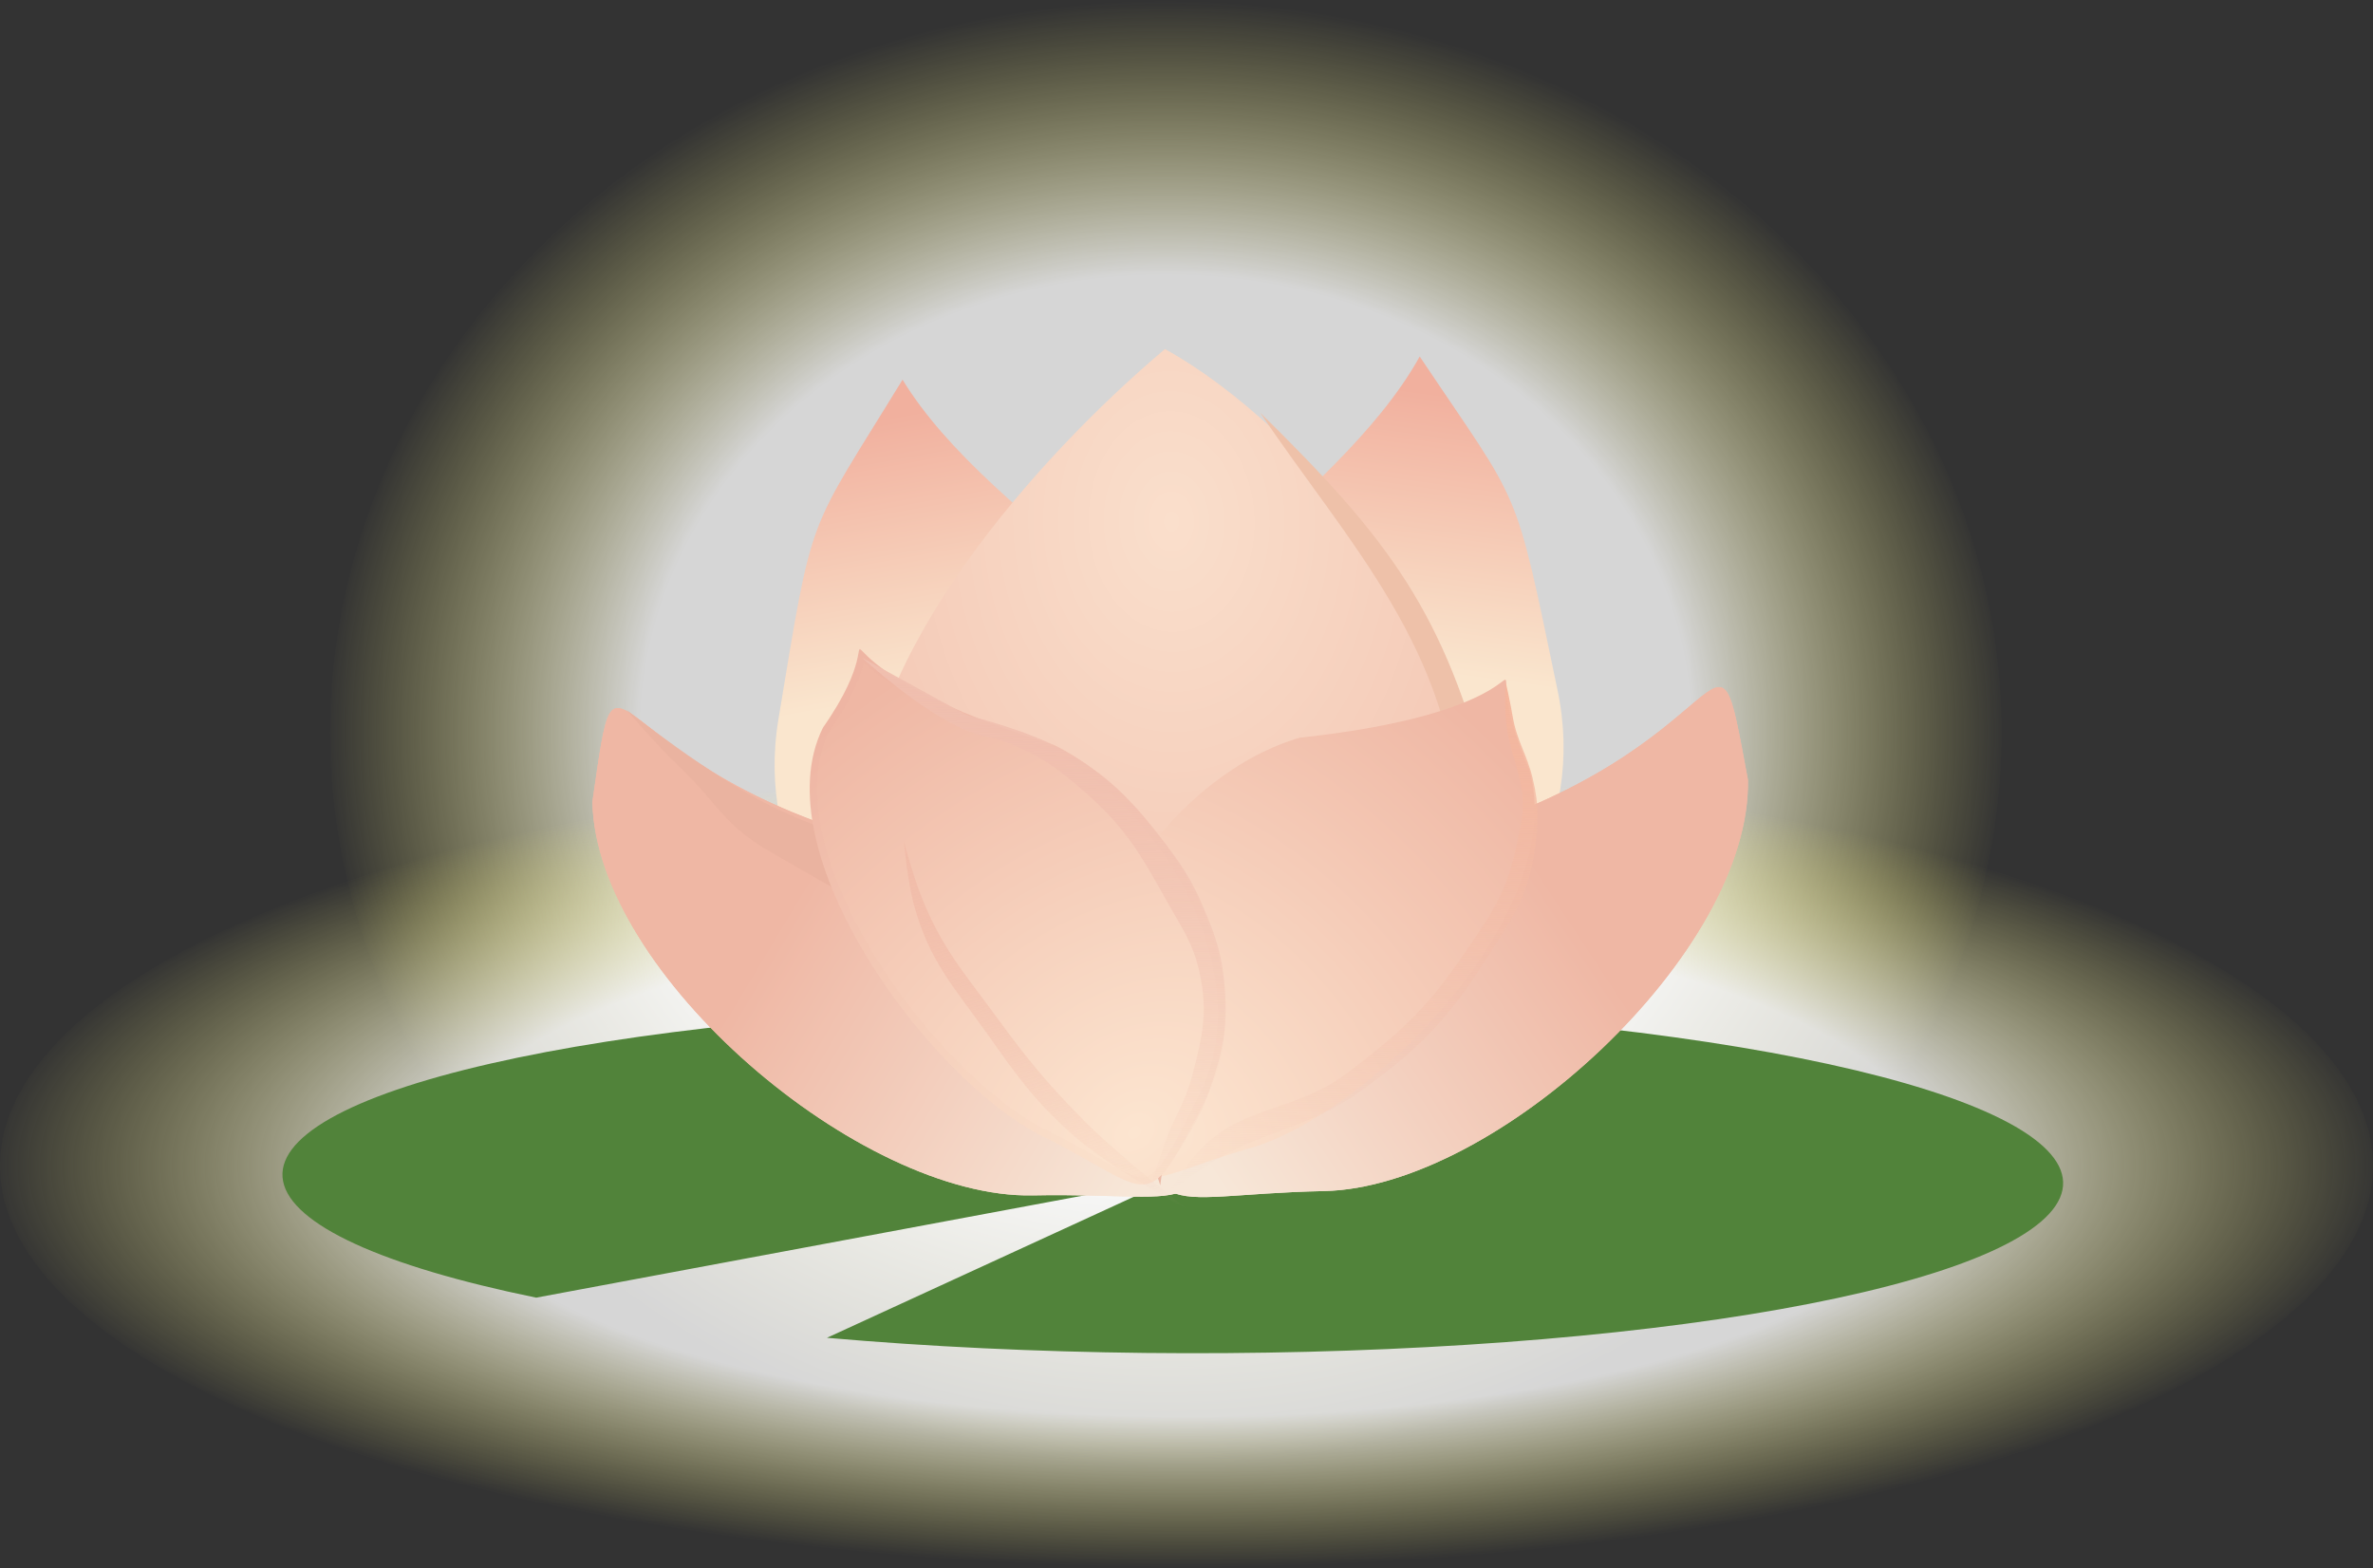 <svg width="115" height="76" viewBox="0 0 115 76" fill="none" xmlns="http://www.w3.org/2000/svg">
<rect x="0" y="0" width="115" height="76" fill="#333333" stroke="none"/>
<ellipse cx="56.5" cy="35.5" rx="40.5" ry="35.5" fill="url(#paint0_radial_2057_628)" fill-opacity="0.8"/>
<ellipse cx="57.5" cy="56.5" rx="57.5" ry="19.5" fill="url(#paint1_radial_2057_628)" fill-opacity="0.8"/>
<path d="M40.075 64.836C49.936 65.698 60.991 65.818 71.092 65.174C81.193 64.531 89.619 63.169 94.735 61.353C99.85 59.537 101.29 57.397 98.774 55.348C96.258 53.299 89.966 51.488 81.12 50.266C72.274 49.044 61.505 48.499 50.905 48.736C40.304 48.973 30.629 49.975 23.757 51.549C16.886 53.122 13.308 55.154 13.72 57.25C14.131 59.346 18.503 61.356 25.984 62.89L56.836 57.132L40.075 64.836Z" fill="#51833A"/>
<path d="M52.344 36.767C51.283 44.78 52.35 49.31 53.984 56.813C60.511 54.947 78.243 46.728 75.486 33.471C73.35 23.206 73.794 24.736 68.802 17.277C64.753 24.576 53.154 30.656 52.344 36.767Z" fill="url(#paint2_linear_2057_628)"/>
<path d="M60.982 37.199C62.371 45.162 61.49 49.731 60.165 57.296C53.567 55.699 35.513 48.213 37.725 34.855C39.438 24.51 39.057 26.057 43.739 18.4C48.084 25.527 59.923 31.126 60.982 37.199Z" fill="url(#paint3_linear_2057_628)"/>
<path d="M28.708 38.865C28.879 47.212 41.704 58.105 50.052 57.934C58.399 57.763 58.62 59.607 58.449 51.259C58.278 42.911 52.224 40.953 43.876 41.124C28.679 37.447 30.106 29.158 28.708 38.865Z" fill="url(#paint4_linear_2057_628)"/>
<path d="M28.708 38.865C28.879 47.212 41.704 58.105 50.052 57.934C58.399 57.763 58.62 59.607 58.449 51.259C58.278 42.911 52.224 40.953 43.876 41.124C28.679 37.447 30.106 29.158 28.708 38.865Z" fill="url(#paint5_linear_2057_628)"/>
<path d="M72.041 39.582C72.213 47.93 63.509 43.84 57.286 57.425C49.982 40.488 41.982 48.55 41.811 40.202C41.64 31.854 50.212 22.186 56.455 16.917C63.337 20.707 71.87 31.234 72.041 39.582Z" fill="url(#paint6_radial_2057_628)"/>
<path d="M72.179 38.217C73.287 48.023 62.674 47.441 59.47 53.447C63.195 44.147 70.856 48.258 70.685 39.911C70.514 31.563 65.28 26.261 61.069 19.996C67.242 26.069 70.037 29.641 72.179 38.217Z" fill="#EEC1A9"/>
<path d="M84.708 37.796C84.879 46.144 72.512 57.553 64.164 57.724C55.816 57.896 55.671 59.748 55.5 51.4C55.329 43.052 61.298 40.847 69.645 40.676C84.679 36.378 82.913 28.155 84.708 37.796Z" fill="url(#paint7_linear_2057_628)"/>
<path d="M84.708 37.796C84.879 46.144 72.512 57.553 64.164 57.724C55.816 57.896 55.671 59.748 55.5 51.4C55.329 43.052 61.298 40.847 69.645 40.676C84.679 36.378 82.913 28.155 84.708 37.796Z" fill="url(#paint8_linear_2057_628)"/>
<path d="M74.109 37.297C76.089 44.236 66.363 53.994 60.582 55.644C54.801 57.294 55.113 58.867 53.132 51.928C51.151 44.989 57.219 37.401 63 35.751C77.738 34.152 70.708 29.571 74.109 37.297Z" fill="url(#paint9_radial_2057_628)"/>
<path d="M37.404 39.085C34.429 37.636 30.352 34.391 30.352 34.391C30.352 34.391 31.794 36.083 32.826 37.062C34.873 39.005 34.996 39.959 37.45 41.352C39.494 42.513 41.081 43.526 43.259 44.409C45.373 45.265 46.814 45.354 48.747 46.564C51.374 48.21 52.667 49.175 54.149 51.897C54.962 53.39 56.228 57.45 56.228 57.45C56.228 57.45 56.998 52.193 56.379 50.037C55.515 47.029 54.114 45.443 51.56 43.633C48.786 41.669 46.416 42.316 43.194 41.234C40.907 40.467 39.572 40.141 37.404 39.085Z" fill="#EAB29F" fill-opacity="0.84"/>
<path d="M39.881 35.268C36.884 41.299 45.058 52.356 50.536 55.077C56.013 57.799 55.47 59.194 58.466 53.163C61.463 47.132 56.587 38.842 51.109 36.12C36.757 31.603 44.401 28.799 39.881 35.268Z" fill="url(#paint10_radial_2057_628)"/>
<path d="M41.761 31.78C41.746 31.861 41.726 31.961 41.696 32.08C41.547 32.679 41.169 33.733 40.034 35.359C39.315 36.815 39.26 38.587 39.685 40.486C40.11 42.389 41.012 44.403 42.182 46.321C44.526 50.163 47.916 53.578 50.615 54.918C51.608 55.412 52.408 55.864 53.062 56.233C53.311 56.375 53.54 56.504 53.749 56.618C54.131 56.828 54.449 56.987 54.724 57.091C55 57.195 55.223 57.239 55.419 57.225C55.795 57.199 56.137 56.954 56.586 56.289C57.034 55.627 57.556 54.596 58.307 53.084C59.773 50.134 59.321 46.615 57.806 43.477C56.293 40.346 53.736 37.628 51.043 36.285C44.213 34.134 42.336 32.364 41.761 31.78Z" stroke="#C88181" stroke-opacity="0.02" stroke-width="0.355"/>
<path d="M46.836 34.652L41.789 31.883C41.789 31.883 44.62 34.5 46.852 35.408C47.716 35.76 48.276 35.75 49.134 36.117C50.655 36.768 51.419 37.371 52.66 38.465C54.566 40.143 55.312 41.459 56.548 43.677C57.268 44.971 57.814 45.676 58.13 47.123C58.549 49.034 58.275 50.228 57.779 52.12C57.437 53.425 56.944 54.054 56.484 55.322C56.121 56.323 55.63 57.91 55.63 57.91C55.63 57.91 57.816 55.114 58.554 53.012C59.228 51.088 59.521 49.886 59.355 47.854C59.232 46.341 58.957 45.494 58.371 44.094C57.737 42.581 57.194 41.799 56.18 40.509C54.683 38.605 53.662 37.573 51.559 36.37C49.855 35.396 46.836 34.652 46.836 34.652Z" fill="url(#paint11_linear_2057_628)"/>
<path d="M73.306 34.715C73.188 34.016 72.969 33.058 72.969 33.058C72.969 33.058 72.894 34.221 73.013 35.174C73.139 36.198 73.457 36.875 73.673 37.883C73.947 39.158 73.716 39.94 73.439 41.214C72.957 43.434 72.105 44.534 70.824 46.409C69.104 48.926 67.764 50.115 65.343 51.965C62.699 53.986 60 53.498 57.865 56.05C57.35 56.666 56.69 57.738 56.69 57.738C56.69 57.738 57.765 56.955 58.479 56.491C61.205 54.721 63.333 54.765 65.966 52.86C68.672 50.902 70.094 49.507 71.888 46.69C73.122 44.752 74.003 43.618 74.349 41.347C74.562 39.946 74.605 39.097 74.275 37.719C73.991 36.535 73.507 35.915 73.306 34.715Z" fill="url(#paint12_linear_2057_628)"/>
<path d="M51.961 54.975C53.915 56.712 57.573 58.626 57.573 58.626C57.573 58.626 54.344 56.136 52.511 54.286C50.717 52.475 49.805 51.355 48.299 49.297C46.715 47.132 45.653 45.962 44.658 43.47C44.246 42.44 43.801 40.762 43.801 40.762C43.801 40.762 43.972 42.69 44.298 43.879C45.042 46.601 46.246 47.854 47.879 50.156C49.306 52.168 50.118 53.336 51.961 54.975Z" fill="url(#paint13_linear_2057_628)"/>
<defs>
<radialGradient id="paint0_radial_2057_628" cx="0" cy="0" r="1" gradientUnits="userSpaceOnUse" gradientTransform="translate(56.5 35.5) rotate(90) scale(35.5 40.5)">
<stop offset="0.625" stop-color="white"/>
<stop offset="1" stop-color="#FFF876" stop-opacity="0"/>
</radialGradient>
<radialGradient id="paint1_radial_2057_628" cx="0" cy="0" r="1" gradientUnits="userSpaceOnUse" gradientTransform="translate(57.5 56.5) rotate(90) scale(19.5 57.5)">
<stop offset="0.625" stop-color="white"/>
<stop offset="1" stop-color="#FFF876" stop-opacity="0"/>
</radialGradient>
<linearGradient id="paint2_linear_2057_628" x1="68.742" y1="18.93" x2="66.898" y2="32.275" gradientUnits="userSpaceOnUse">
<stop stop-color="#F1B09E"/>
<stop offset="1" stop-color="#FAE6CE"/>
</linearGradient>
<linearGradient id="paint3_linear_2057_628" x1="43.867" y1="20.049" x2="46.256" y2="33.307" gradientUnits="userSpaceOnUse">
<stop stop-color="#F1B09E"/>
<stop offset="1" stop-color="#FAE6CE"/>
</linearGradient>
<linearGradient id="paint4_linear_2057_628" x1="37.834" y1="44.668" x2="57.278" y2="56.367" gradientUnits="userSpaceOnUse">
<stop stop-color="#EFB7A4"/>
<stop offset="0.943" stop-color="#F7E7D8"/>
</linearGradient>
<linearGradient id="paint5_linear_2057_628" x1="37.834" y1="44.668" x2="57.278" y2="56.367" gradientUnits="userSpaceOnUse">
<stop stop-color="#EFB7A4"/>
<stop offset="0.943" stop-color="#F7E7D8"/>
</linearGradient>
<radialGradient id="paint6_radial_2057_628" cx="0" cy="0" r="1" gradientUnits="userSpaceOnUse" gradientTransform="translate(56.777 25.227) rotate(89.094) scale(32.202 24.032)">
<stop stop-color="#FADFCC"/>
<stop offset="1" stop-color="#F1BEAB"/>
</radialGradient>
<linearGradient id="paint7_linear_2057_628" x1="75.828" y1="43.969" x2="56.88" y2="56.455" gradientUnits="userSpaceOnUse">
<stop stop-color="#EFB7A4"/>
<stop offset="0.943" stop-color="#F7E7D8"/>
</linearGradient>
<linearGradient id="paint8_linear_2057_628" x1="75.828" y1="43.969" x2="56.88" y2="56.455" gradientUnits="userSpaceOnUse">
<stop stop-color="#EFB7A4"/>
<stop offset="0.943" stop-color="#F7E7D8"/>
</linearGradient>
<radialGradient id="paint9_radial_2057_628" cx="0" cy="0" r="1" gradientUnits="userSpaceOnUse" gradientTransform="translate(56.2 54.428) rotate(-42.105) scale(24.64 33.887)">
<stop stop-color="#FCE5D0"/>
<stop offset="1" stop-color="#EFB7A4"/>
</radialGradient>
<radialGradient id="paint10_radial_2057_628" cx="0" cy="0" r="1" gradientUnits="userSpaceOnUse" gradientTransform="translate(55.056 54.851) rotate(-129.312) scale(24.678 32.123)">
<stop stop-color="#FCE5D0"/>
<stop offset="1" stop-color="#EFB7A4"/>
</radialGradient>
<linearGradient id="paint11_linear_2057_628" x1="50.418" y1="31.706" x2="50.957" y2="58.006" gradientUnits="userSpaceOnUse">
<stop stop-color="#F0BFAF"/>
<stop offset="1" stop-color="#F0BFAF" stop-opacity="0"/>
</linearGradient>
<linearGradient id="paint12_linear_2057_628" x1="65.287" y1="33.216" x2="65.786" y2="57.551" gradientUnits="userSpaceOnUse">
<stop stop-color="#F4B59C"/>
<stop offset="1" stop-color="#F1C4B2" stop-opacity="0"/>
</linearGradient>
<linearGradient id="paint13_linear_2057_628" x1="51.742" y1="41.827" x2="49.631" y2="57.561" gradientUnits="userSpaceOnUse">
<stop stop-color="#F1BCA9"/>
<stop offset="1" stop-color="#F1BCA9" stop-opacity="0"/>
</linearGradient>
</defs>
</svg>
